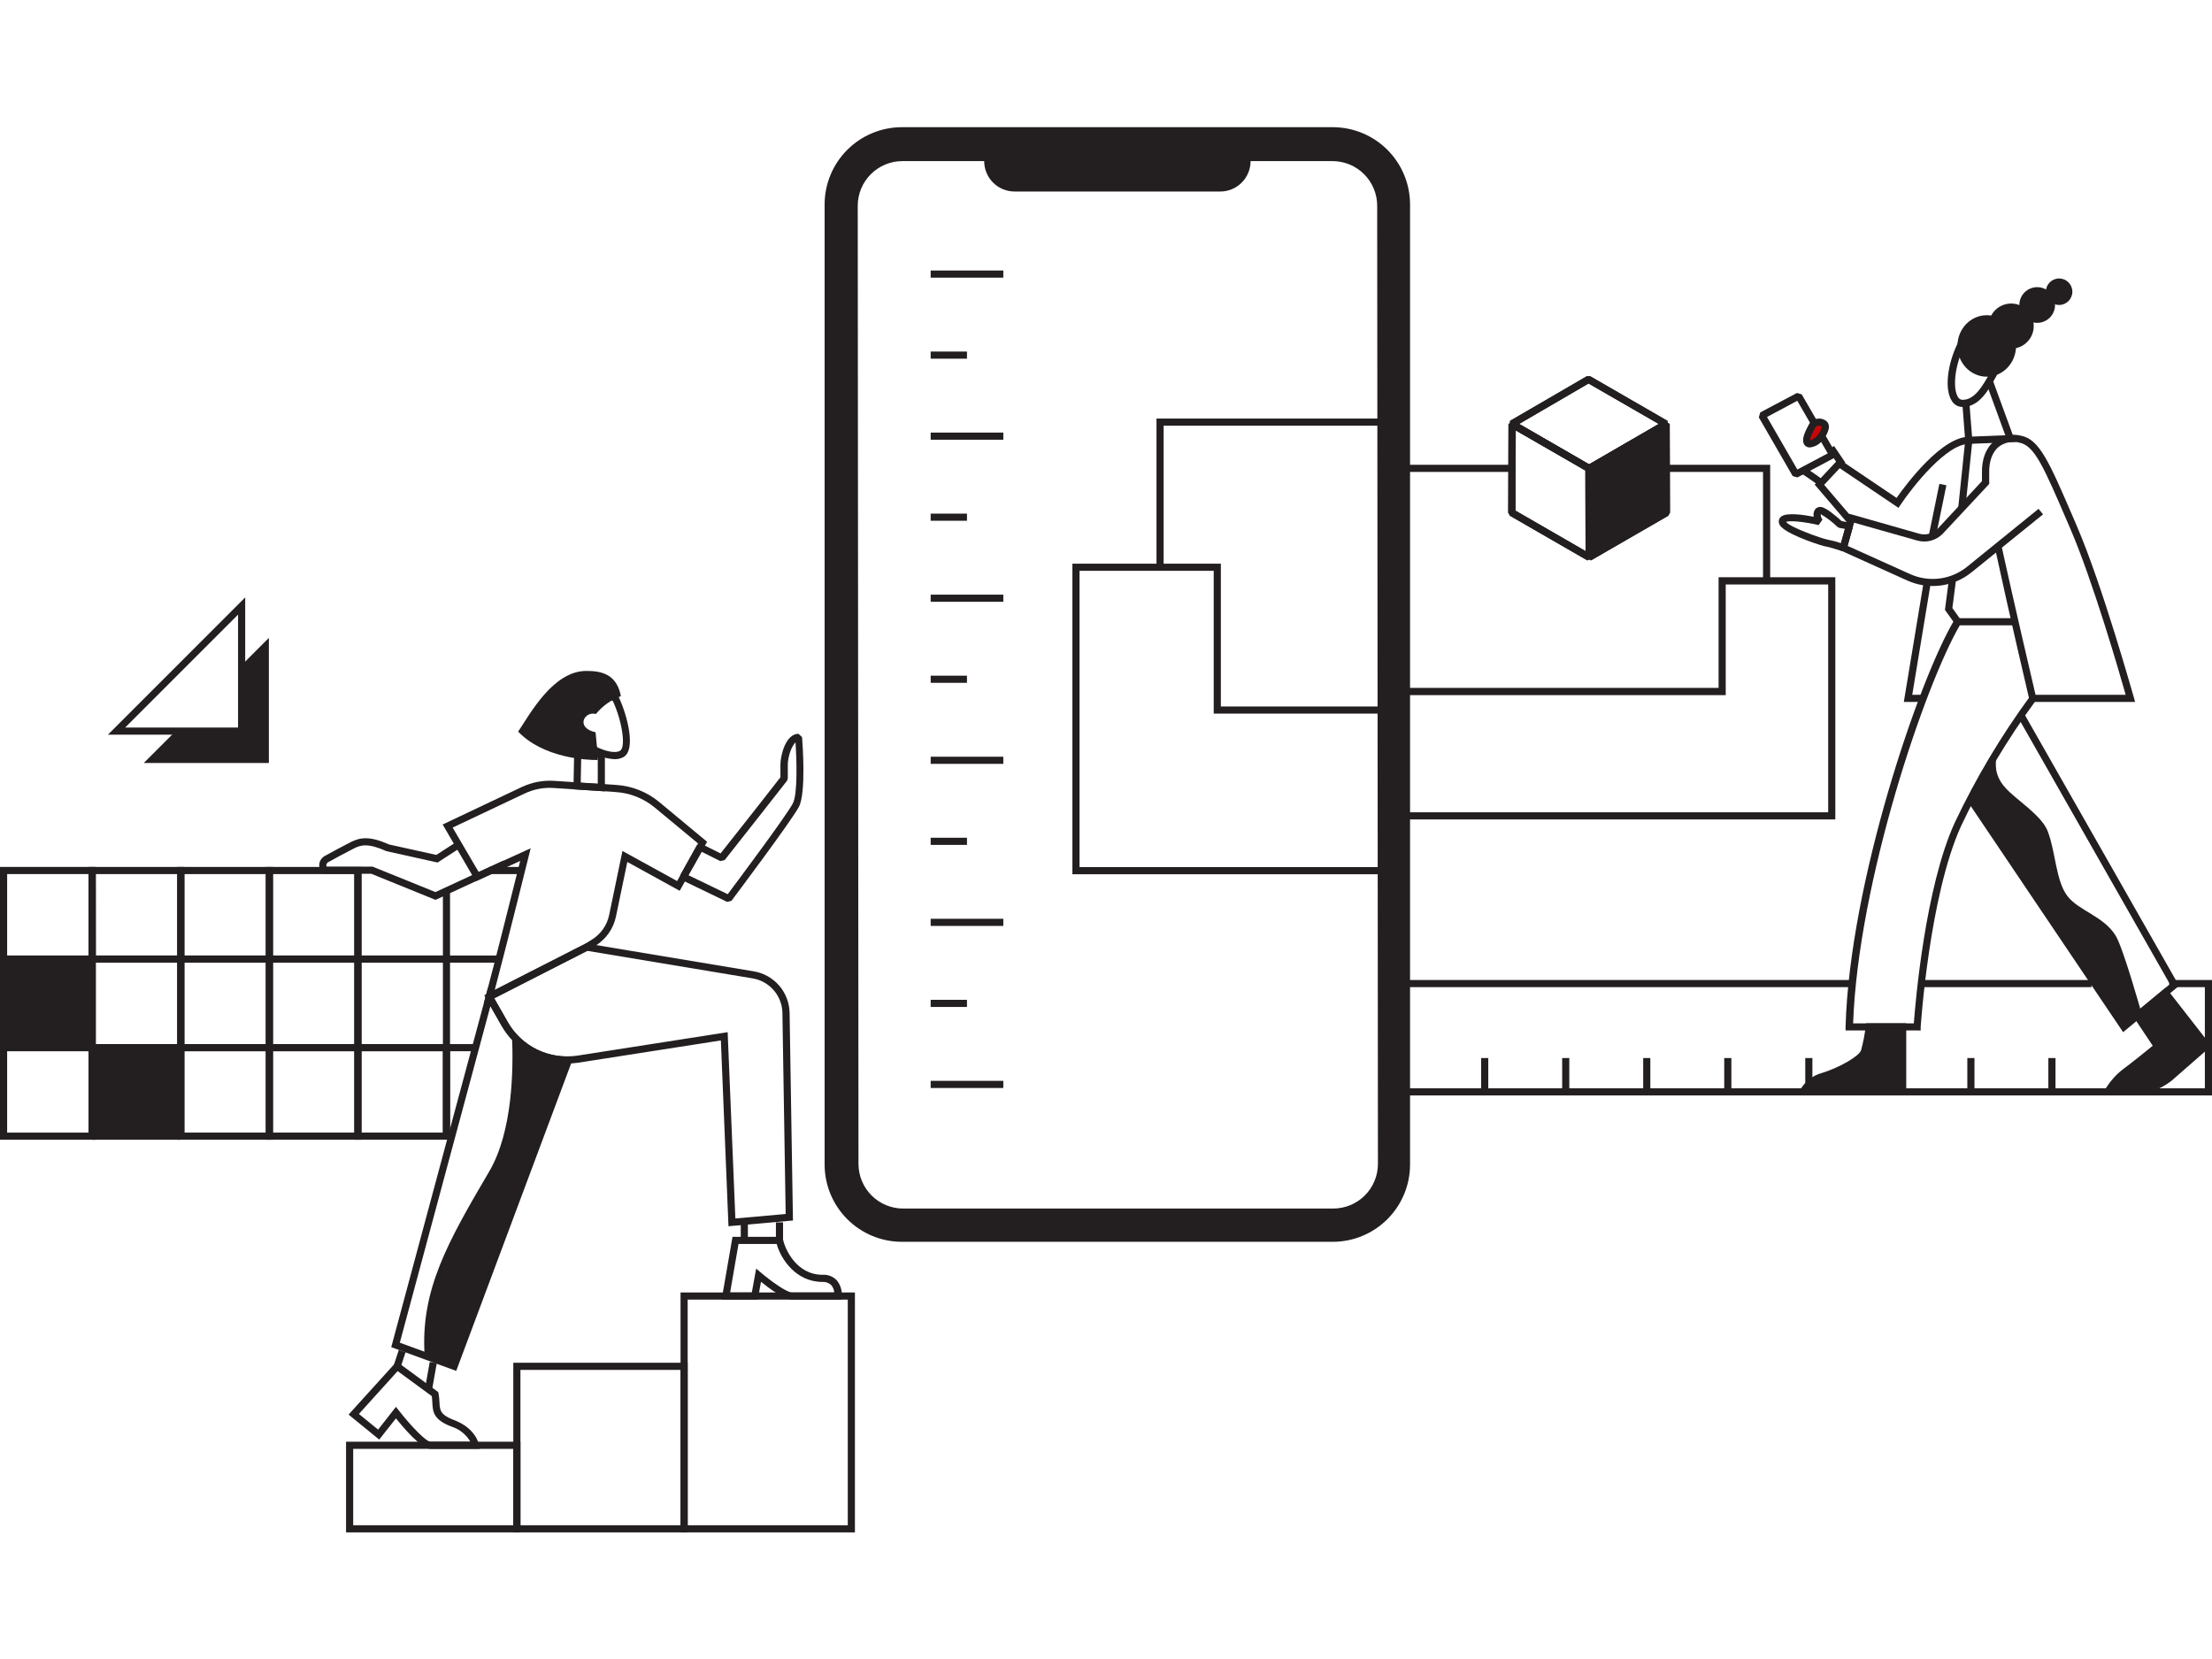 <svg width="800" height="600" viewBox="0 0 800 600" fill="none" xmlns="http://www.w3.org/2000/svg">
<path d="M34.652 348.158H0V313.544H34.613L34.652 348.158ZM2.582 345.575H32.031V316.127H2.582V345.575Z" fill="#231F20"/>
<path d="M33.361 346.866H1.33V378.897H33.361V346.866Z" fill="#231F20"/>
<path d="M33.361 380.189H1.291L0 378.897V346.866L1.291 345.575H33.322L34.613 346.866V378.897L33.361 380.189ZM2.621 377.606H32.07V348.158H2.582L2.621 377.606Z" fill="#231F20"/>
<path d="M34.652 412.194H0V377.606H34.613L34.652 412.194ZM2.582 409.612H32.031V380.189H2.582V409.612Z" fill="#231F20"/>
<path d="M66.683 348.158H32.07V313.544H66.683V348.158ZM34.652 345.575H64.101V316.127H34.652V345.575Z" fill="#231F20"/>
<path d="M66.683 380.189H32.07V345.575H66.683V380.189ZM34.652 377.606H64.101V348.158H34.652V377.606Z" fill="#231F20"/>
<path d="M65.392 378.897H33.361V410.928H65.392V378.897Z" fill="#231F20"/>
<path d="M65.392 412.194H33.361L32.07 410.903V378.897L33.361 377.606H65.392L66.683 378.897V410.903L65.392 412.194ZM34.652 409.612H64.101V380.189H34.652V409.612Z" fill="#231F20"/>
<path d="M98.714 348.158H64.101V313.544H98.714V348.158ZM66.683 345.575H96.132V316.127H66.683V345.575Z" fill="#231F20"/>
<path d="M98.714 380.189H64.101V345.575H98.714V380.189ZM66.683 377.606H96.132V348.158H66.683V377.606Z" fill="#231F20"/>
<path d="M98.714 412.194H64.101V377.606H98.714V412.194ZM66.683 409.612H96.132V380.189H66.683V409.612Z" fill="#231F20"/>
<path d="M130.732 348.158H96.132V313.544H130.732V348.158ZM98.714 345.575H128.15V316.127H98.714V345.575Z" fill="#231F20"/>
<path d="M130.732 380.189H96.132V345.575H130.732V380.189ZM98.714 377.606H128.15V348.158H98.714V377.606Z" fill="#231F20"/>
<path d="M130.732 412.194H96.132V377.606H130.732V412.194ZM98.714 409.612H128.15V380.189H98.714V409.612Z" fill="#231F20"/>
<path d="M161.472 348.158H128.15V314.849H130.732V345.576H161.472V348.158Z" fill="#231F20"/>
<path d="M162.763 380.189H128.15V345.575H162.763V380.189ZM130.732 377.606H160.181V348.158H130.732V377.606Z" fill="#231F20"/>
<path d="M162.763 412.194H128.15V377.606H162.763V412.194ZM130.732 409.612H160.181V380.189H130.732V409.612Z" fill="#231F20"/>
<path d="M180.515 348.158H160.181V322.078H162.763V345.575H180.515V348.158Z" fill="#231F20"/>
<path d="M188.597 313.544H176.952V316.127H188.597V313.544Z" fill="#231F20"/>
<path d="M162.763 410.928H160.181V377.606H171.994V380.189H162.763V410.928Z" fill="#231F20"/>
<path d="M263.465 443.489L260.715 376.289L209.15 384.333C203.711 385.162 198.148 384.328 193.193 381.938C188.237 379.548 184.118 375.716 181.38 370.945L175.131 359.971L211.965 341.186L212.378 341.263L272.657 351.308C276.215 351.908 279.451 353.732 281.808 356.463C284.166 359.195 285.495 362.664 285.568 366.271L286.781 441.41L263.465 443.489ZM263.168 373.294L265.957 440.674L284.147 439.06L282.973 366.323C282.913 363.321 281.811 360.433 279.852 358.157C277.894 355.881 275.203 354.358 272.244 353.851L212.391 343.884L178.746 361.042L183.665 369.666C186.14 373.986 189.865 377.455 194.35 379.619C198.834 381.783 203.867 382.539 208.789 381.789L263.168 373.294Z" fill="#231F20"/>
<path d="M188.222 554.21H125.155V521.417H188.222V554.21ZM127.737 551.628H185.64V523.999H127.737V551.628Z" fill="#231F20"/>
<path d="M248.708 554.209H185.64V492.858H248.708V554.209ZM188.222 551.627H246.126V495.441H188.222V551.627Z" fill="#231F20"/>
<path d="M309.194 554.21H246.126V467.438H309.194V554.21ZM248.708 551.627H306.612V470.02H248.708V551.627Z" fill="#231F20"/>
<path d="M218.769 286.2L207.395 285.451L207.679 270.862L218.769 271.701V286.2ZM210.028 283.089L216.187 283.489V274.051L210.209 273.599L210.028 283.089Z" fill="#231F20"/>
<path d="M222.254 274.568C219.545 274.408 216.903 273.664 214.508 272.386L214.25 272.257L206.387 261.67L217.194 246.642L223.778 252.091L223.894 252.362C226.799 258.585 230.233 271.289 225.405 273.858C224.429 274.348 223.347 274.592 222.254 274.568ZM216.006 270.243C217.775 271.121 222.022 272.76 224.23 271.534C226.437 270.307 225.043 260.947 221.712 253.666L217.71 250.361L209.615 261.606L216.006 270.243Z" fill="#231F20"/>
<path d="M212.055 242.653C200.061 242.653 191.773 258.081 187.396 264.6C196.434 274.051 211.926 274.929 216.2 274.864C216.083 270.823 215.619 267.828 215.399 264.833C208.014 263.219 211.319 257.087 215.515 258.223C217.906 255.311 221.024 253.086 224.553 251.767C223.003 243.569 217.168 242.653 212.055 242.653Z" fill="#231F20"/>
<path d="M482.053 46H326.197C318.785 46 311.677 48.942 306.432 54.181C301.189 59.42 298.239 66.526 298.233 73.938V421.154C298.233 424.825 298.956 428.462 300.362 431.855C301.767 435.248 303.827 438.331 306.423 440.927C309.02 443.524 312.103 445.584 315.496 446.989C318.888 448.395 322.525 449.118 326.197 449.118H482.053C489.461 449.104 496.56 446.152 501.793 440.909C507.026 435.666 509.965 428.562 509.965 421.154V73.938C509.959 66.535 507.017 59.437 501.784 54.2C496.551 48.963 489.456 46.014 482.053 46ZM498.075 74.403L498.346 420.921C498.346 425.206 496.644 429.316 493.617 432.346C490.588 435.377 486.48 437.081 482.195 437.085H326.636C322.355 437.085 318.248 435.385 315.221 432.359C312.192 429.334 310.489 425.228 310.485 420.947L310.214 74.429C310.214 70.144 311.915 66.034 314.943 63.004C317.972 59.973 322.08 58.269 326.365 58.265H355.943C355.943 59.711 356.228 61.142 356.781 62.478C357.335 63.813 358.147 65.026 359.169 66.047C360.192 67.069 361.407 67.879 362.742 68.431C364.078 68.983 365.51 69.266 366.956 69.265H441.294C442.739 69.266 444.171 68.983 445.506 68.431C446.841 67.878 448.054 67.069 449.075 66.046C450.098 65.025 450.907 63.811 451.46 62.476C452.013 61.141 452.295 59.71 452.294 58.265H481.924C484.046 58.265 486.147 58.683 488.108 59.495C490.068 60.309 491.849 61.499 493.348 63.001C494.848 64.501 496.039 66.284 496.85 68.245C497.66 70.205 498.076 72.306 498.075 74.429V74.403Z" fill="#231F20"/>
<path d="M502.413 316.178H387.845V203.856H441.54V255.499H502.374L502.413 316.178ZM390.427 313.596H499.831V258.081H438.958V206.439H390.427V313.596Z" fill="#231F20"/>
<path d="M420.844 205.199H418.262V151.375H501.122V153.958H420.844V205.199Z" fill="#231F20"/>
<path d="M663.768 296.361H506.97V248.785H621.551V208.763H663.768V296.361ZM509.552 293.778H661.186V211.384H624.133V251.406H509.552V293.778Z" fill="#231F20"/>
<path d="M546.825 168.094H505.963V170.677H546.825V168.094Z" fill="#231F20"/>
<path d="M640.207 209.937H637.624V170.677H602.676V168.094H640.207V209.937Z" fill="#231F20"/>
<path d="M693.295 372.675H667.474V371.384C668.92 319.161 694.134 245.377 706.825 224.204L707.199 223.571H728.644V226.153H708.787C696.199 247.727 672.005 318.902 670.211 370.118H692.158C692.727 362.514 696.264 320.968 706.928 297.6C714.534 281.508 723.664 266.182 734.195 251.832L736.261 253.381C725.845 267.584 716.809 282.75 709.278 298.672C697.762 323.899 694.676 370.97 694.637 371.487V372.7L693.295 372.675Z" fill="#231F20"/>
<path d="M767.853 373.294L711.498 289.673L713.642 288.227L768.395 369.486L784.778 355.93L729.818 259.385L732.052 258.107L788.096 356.536L767.853 373.294Z" fill="#231F20"/>
<path d="M722.369 271.973C720.639 279.577 723.015 283.437 728.889 288.304C734.763 293.172 739.127 296.722 740.637 300.763C743.504 308.367 743.503 318.567 747.725 324.092C751.779 329.386 760.868 331.348 765.18 338.436C767.917 342.929 774.437 366.168 774.437 366.168L768.124 371.332L712.609 288.898L722.369 271.973Z" fill="#231F20"/>
<path d="M710.765 159.124L708.213 183.663L710.781 183.931L713.333 159.392L710.765 159.124Z" fill="#231F20"/>
<path d="M706.993 225.585L703.416 220.563L704.888 209.215L707.445 209.537L706.102 219.892L709.084 224.087L706.993 225.585Z" fill="#231F20"/>
<path d="M695.567 253.872H688.544L695.825 209.873L698.368 210.299L691.59 251.29H695.567V253.872Z" fill="#231F20"/>
<path d="M772.178 253.872H734.143L733.911 252.878C733.834 252.568 726.849 222.951 721.878 199.841L713.125 206.916C709.896 209.549 705.996 211.225 701.863 211.757C697.732 212.288 693.535 211.653 689.744 209.925L665.137 198.822L668.765 185.795L694.082 193.012C695.256 193.347 696.499 193.358 697.678 193.044C698.858 192.73 699.931 192.104 700.783 191.23L716.805 174.008V171.051C716.688 166.158 718.199 162.091 721.091 159.677C722.447 158.605 724.031 157.856 725.719 157.49C727.409 157.123 729.16 157.146 730.838 157.56C737.616 158.851 741.025 166.816 750.14 187.964L751.082 190.159C760.481 211.964 771.571 251.832 771.739 252.232L772.178 253.872ZM736.183 251.29H768.782C766.588 243.544 756.995 210.312 748.745 191.178L747.803 188.984C739.088 168.753 735.822 161.174 730.361 160.09C729.064 159.75 727.708 159.714 726.395 159.985C725.083 160.257 723.851 160.827 722.795 161.652C720.523 163.563 719.322 166.894 719.425 171.038V175.027L702.642 193.012C701.464 194.224 699.981 195.096 698.349 195.532C696.717 195.968 694.997 195.954 693.372 195.491L670.559 189.035L668.209 197.427L690.79 207.614C694.14 209.134 697.848 209.691 701.497 209.221C705.145 208.751 708.591 207.273 711.447 204.954L737.268 184.026L738.895 186.027L724.009 198.06C728.592 218.923 734.905 245.816 736.183 251.29Z" fill="#231F20"/>
<path d="M709.885 147.179H709.691C708.894 147.174 708.115 146.953 707.433 146.543C706.753 146.131 706.194 145.544 705.818 144.843C703.236 140.698 704.269 131.751 708.077 124.018L708.632 122.869L709.794 123.424C710.143 123.592 718.573 127.685 723.053 132.164L723.763 132.875L723.247 133.74C722.808 134.475 722.369 135.276 721.956 136.102C719.206 141.073 715.772 147.179 709.885 147.179ZM709.885 126.329C706.67 133.546 706.399 140.75 708.077 143.5C708.221 143.82 708.453 144.094 708.745 144.287C709.038 144.481 709.379 144.59 709.73 144.597H709.859C714.248 144.597 717.14 139.433 719.697 134.837L720.562 133.314C717.277 130.597 713.701 128.254 709.898 126.329H709.885Z" fill="#231F20"/>
<path d="M718.535 136.232C724.388 136.232 729.134 131.255 729.134 125.116C729.134 118.977 724.388 114 718.535 114C712.681 114 707.935 118.977 707.935 125.116C707.935 131.255 712.681 136.232 718.535 136.232Z" fill="#231F20"/>
<path d="M727.366 126.097C731.871 126.097 735.525 122.443 735.525 117.937C735.525 113.432 731.871 109.778 727.366 109.778C722.86 109.778 719.206 113.432 719.206 117.937C719.206 122.443 722.86 126.097 727.366 126.097Z" fill="#231F20"/>
<path d="M736.777 116.762C740.342 116.762 743.232 113.872 743.232 110.307C743.232 106.742 740.342 103.852 736.777 103.852C733.213 103.852 730.322 106.742 730.322 110.307C730.322 113.872 733.213 116.762 736.777 116.762Z" fill="#231F20"/>
<path d="M744.704 110.294C747.35 110.294 749.494 108.15 749.494 105.504C749.494 102.859 747.35 100.715 744.704 100.715C742.059 100.715 739.914 102.859 739.914 105.504C739.914 108.15 742.059 110.294 744.704 110.294Z" fill="#231F20"/>
<path d="M710.827 160.594L710.737 159.303C710.349 154.422 709.704 146.185 709.704 145.837H710.995H712.286C712.286 146.263 712.815 152.873 713.216 157.895L725.248 157.418L718.251 138.297L720.678 137.419L728.889 159.858L710.827 160.594Z" fill="#231F20"/>
<path d="M668.364 189.384L656.306 175.26L664.982 165.952L685.923 180.076C689.215 175.389 702.59 157.314 712.647 157.986L712.48 160.568C704.243 160.026 691.552 176.293 687.33 182.593L686.62 183.678L665.369 169.334L659.727 175.337L670.288 187.719L668.364 189.384Z" fill="#231F20"/>
<path d="M701.405 174.995L697.538 193.813L700.067 194.333L703.934 175.515L701.405 174.995Z" fill="#231F20"/>
<path d="M688.13 371.384V394.778H652.162C652.943 393.418 653.986 392.229 655.232 391.277C656.478 390.326 657.9 389.634 659.417 389.239C664.943 387.522 673.245 383.365 674.277 380.202C675.082 377.294 675.66 374.329 676.007 371.332L688.13 371.384Z" fill="#231F20"/>
<path d="M689.421 396.069H650.173L651.013 394.235C651.869 392.712 653.022 391.377 654.403 390.308C655.784 389.239 657.367 388.458 659.056 388.013C665.421 386.024 672.367 381.983 673.077 379.853C673.851 377.024 674.413 374.141 674.755 371.229L674.884 370.093H689.421V396.069ZM654.731 393.487H686.839V372.675H677.169C676.829 375.377 676.281 378.048 675.53 380.666C674.148 384.798 664.362 389.058 659.831 390.478C657.898 391.036 656.136 392.072 654.705 393.487H654.731Z" fill="#231F20"/>
<path d="M783.087 359.015L797.986 378.123L784.378 390.014C780.332 393.102 775.384 394.775 770.293 394.778H762.417C764.025 392.039 766.136 389.629 768.64 387.677C772.436 384.914 780.26 378.472 780.26 378.472L772.875 367.42L783.087 359.015Z" fill="#231F20"/>
<path d="M770.293 396.068H760.223L761.294 394.145C762.983 391.241 765.219 388.694 767.879 386.644C770.848 384.475 776.4 379.982 778.569 378.213L771.197 367.162L783.281 357.169L799.755 378.303L785.23 390.982C780.942 394.265 775.695 396.05 770.293 396.068ZM764.806 393.486H770.293C775.099 393.481 779.77 391.898 783.591 388.98L796.217 377.955L782.881 360.848L774.631 367.665L782.003 378.729L781.099 379.478C780.776 379.737 773.172 385.934 769.376 388.722C767.622 390.07 766.08 391.677 764.806 393.486Z" fill="#231F20"/>
<path d="M574.092 170.573L546.115 154.461V152.215L573.859 136.089H575.15L603.089 152.215V154.448L575.344 170.573H574.092ZM549.394 153.338L574.737 167.965L599.913 153.338L574.518 138.697L549.394 153.338Z" fill="#231F20"/>
<path d="M574.092 170.573L546.115 154.461V152.215L573.859 136.089H575.15L603.089 152.215V154.448L575.344 170.573H574.092ZM549.394 153.338L574.737 167.965L599.913 153.338L574.518 138.697L549.394 153.338Z" fill="#231F20"/>
<path d="M574.737 201.559L574.647 169.463L602.585 153.338L602.676 185.433L574.737 201.559Z" fill="#231F20"/>
<path d="M575.383 202.682L573.446 201.558L573.356 169.476L574.001 168.352L601.94 152.214L603.876 153.338L603.967 185.42L603.321 186.543L575.383 202.682ZM575.951 170.212L576.028 199.325L601.385 184.684L601.307 155.571L575.951 170.212Z" fill="#231F20"/>
<path d="M602.585 153.338L574.647 169.463L574.737 201.559L602.676 185.433L602.585 153.338Z" fill="#231F20"/>
<path d="M575.383 202.682L573.446 201.558L573.356 169.476L574.001 168.352L601.94 152.214L603.876 153.338L603.967 185.42L603.321 186.543L575.383 202.682ZM575.951 170.212L576.028 199.325L601.385 184.684L601.307 155.571L575.951 170.212Z" fill="#231F20"/>
<path d="M574.105 202.682L546.115 186.543L545.469 185.42L545.56 153.338L547.496 152.214L575.435 168.352L576.08 169.476L575.99 201.558L574.105 202.682ZM548.103 184.684L573.472 199.325L573.55 170.212L548.193 155.571L548.103 184.684Z" fill="#231F20"/>
<path d="M574.105 202.682L546.115 186.543L545.469 185.42L545.56 153.338L547.496 152.214L575.435 168.352L576.08 169.476L575.99 201.558L574.105 202.682ZM548.103 184.684L573.472 199.325L573.55 170.212L548.193 155.571L548.103 184.684Z" fill="#231F20"/>
<path d="M800 396.184H504.659V354.432H669.927V357.014H507.241V393.602H797.418V357.014H784.533V354.432H800V396.184Z" fill="#231F20"/>
<path d="M756.427 354.432H694.779V357.014H756.427V354.432Z" fill="#231F20"/>
<path d="M362.863 97.836H336.59V100.418H362.863V97.836Z" fill="#231F20"/>
<path d="M349.72 127.143H336.59V129.725H349.72V127.143Z" fill="#231F20"/>
<path d="M362.863 156.449H336.59V159.031H362.863V156.449Z" fill="#231F20"/>
<path d="M349.72 185.756H336.59V188.338H349.72V185.756Z" fill="#231F20"/>
<path d="M362.863 215.063H336.59V217.645H362.863V215.063Z" fill="#231F20"/>
<path d="M349.72 244.37H336.59V246.952H349.72V244.37Z" fill="#231F20"/>
<path d="M362.863 273.677H336.59V276.259H362.863V273.677Z" fill="#231F20"/>
<path d="M349.72 302.983H336.59V305.566H349.72V302.983Z" fill="#231F20"/>
<path d="M362.863 332.29H336.59V334.872H362.863V332.29Z" fill="#231F20"/>
<path d="M349.72 361.597H336.59V364.18H349.72V361.597Z" fill="#231F20"/>
<path d="M362.863 390.904H336.59V393.486H362.863V390.904Z" fill="#231F20"/>
<path d="M538.252 382.655H535.67V394.881H538.252V382.655Z" fill="#231F20"/>
<path d="M567.559 382.655H564.977V394.881H567.559V382.655Z" fill="#231F20"/>
<path d="M596.866 382.655H594.284V394.881H596.866V382.655Z" fill="#231F20"/>
<path d="M626.173 382.655H623.591V394.881H626.173V382.655Z" fill="#231F20"/>
<path d="M655.48 382.655H652.898V392.183H655.48V382.655Z" fill="#231F20"/>
<path d="M714.093 382.655H711.511V394.881H714.093V382.655Z" fill="#231F20"/>
<path d="M743.4 382.655H740.818V394.881H743.4V382.655Z" fill="#231F20"/>
<path d="M87.391 240.548V264.42H63.52L52.004 275.936H97.242V230.698L87.391 240.548Z" fill="#231F20"/>
<path d="M157.508 325.448L134.269 316.01H116.918L116.53 315.61C116.121 315.183 115.815 314.668 115.636 314.103C115.458 313.539 115.41 312.941 115.498 312.357C115.59 311.768 115.819 311.209 116.164 310.723C116.508 310.238 116.962 309.838 117.486 309.555C120.068 308.109 123.941 306.069 126.82 304.572C130.37 302.777 133.792 302.338 140.712 305.411L157.792 309.194L165.19 304.417L166.546 306.586L158.257 311.943L139.731 307.825C133.017 304.817 130.512 305.579 127.943 306.883C125.038 308.354 121.307 310.381 118.686 311.827C118.517 311.922 118.37 312.053 118.259 312.212C118.147 312.371 118.073 312.553 118.041 312.744C118.007 312.975 118.034 313.21 118.118 313.428H134.76L157.483 322.633L182.103 311.233L183.187 313.57L157.508 325.448Z" fill="#231F20"/>
<path d="M174.95 362.979L175.699 360.177C179.676 345.33 186.028 319.587 188.132 311.375L172.071 318.734L160.09 298.194L188.7 284.638C192.352 282.918 196.38 282.15 200.41 282.404L222.797 283.876C228.568 284.235 234.073 286.428 238.509 290.138L255.731 304.443L245.829 322.169L226.876 311.737L222.771 331.477C222.319 333.628 221.44 335.665 220.185 337.469C218.929 339.271 217.324 340.804 215.464 341.973L212.881 343.626L174.95 362.979ZM191.928 306.792L191.282 309.374C191.205 309.684 183.755 339.766 178.94 358.021L211.577 341.367L214.16 339.766C215.724 338.782 217.076 337.493 218.132 335.976C219.188 334.459 219.927 332.745 220.305 330.935L225.121 307.761L244.887 318.644L252.452 305.036L236.882 292.126C232.873 288.772 227.898 286.786 222.681 286.458L200.281 284.986C196.671 284.737 193.057 285.418 189.785 286.962L163.705 299.304L173.117 315.365L191.928 306.792Z" fill="#231F20"/>
<path d="M303.049 470.02H286.407C283.631 470.02 278.17 465.979 275.226 463.565L274.064 470.02H260.986L264.924 447.31H282.999L283.218 448.343C283.889 451.635 287.969 461.047 297.497 461.047C298.452 460.985 299.41 461.132 300.302 461.481C301.195 461.828 302 462.368 302.661 463.061C303.965 464.699 304.602 466.77 304.443 468.858L304.327 470.02H303.049ZM273.483 458.801L275.188 460.247C278.712 463.242 284.509 467.438 286.407 467.438H301.719C301.64 466.46 301.262 465.532 300.634 464.778C300.219 464.37 299.719 464.057 299.172 463.859C298.623 463.66 298.039 463.581 297.458 463.629C288.008 463.629 282.495 455.599 280.894 449.892H267.093L264.059 467.438H271.908L273.483 458.801Z" fill="#231F20"/>
<path d="M173.504 523.999H155.623C152.473 523.999 146.199 516.691 143.203 512.973L137.148 520.642L126.071 511.605L143.462 492.407L158.489 503.458L158.593 503.936C158.793 504.992 158.909 506.063 158.941 507.138C159.07 509.965 159.161 511.669 164.222 513.593C172.071 516.524 173.182 522.282 173.259 522.514L173.504 523.999ZM143.203 508.803L144.223 510.094C149 516.227 154.216 521.404 155.623 521.404H170.096C168.601 518.801 166.182 516.857 163.318 515.956C156.656 513.464 156.514 510.443 156.359 507.241C156.333 506.464 156.264 505.688 156.153 504.917L143.81 495.88L129.802 511.372L136.748 517.04L143.203 508.803Z" fill="#231F20"/>
<path d="M144.236 488.233L142.413 493.735L144.865 494.547L146.688 489.045L144.236 488.233Z" fill="#231F20"/>
<path d="M155.425 492.551L153.705 502.237L156.247 502.689L157.967 493.003L155.425 492.551Z" fill="#231F20"/>
<path d="M270.488 442.082H267.906V448.601H270.488V442.082Z" fill="#231F20"/>
<path d="M283.205 442.082H280.623V448.601H283.205V442.082Z" fill="#231F20"/>
<path d="M666.273 199.338C664.026 198.602 661.276 197.789 660.773 197.737C659.676 197.737 647.282 193.735 644.26 190.598C643.965 190.334 643.729 190.013 643.566 189.653C643.404 189.292 643.319 188.901 643.318 188.506C643.328 188.172 643.416 187.845 643.572 187.549C643.729 187.254 643.951 186.998 644.222 186.802C646.21 185.291 652.213 186.156 655.957 186.892C655.784 186.083 655.898 185.238 656.28 184.504C656.503 184.11 656.838 183.79 657.242 183.586C657.647 183.382 658.103 183.301 658.552 183.355C660.308 183.471 663.884 186.492 666.04 188.454L669.1 189.01L670.107 190.623L667.925 198.46L666.273 199.338ZM660.941 195.155C662.589 195.464 664.211 195.895 665.795 196.446L667.241 191.282L665.214 190.92L664.569 190.598C662.738 188.798 660.692 187.232 658.475 185.937C658.474 186.65 658.694 187.344 659.108 187.925L657.739 189.9C652.575 188.687 647.282 188.183 645.965 188.738C647.23 190.688 659.043 194.832 660.941 195.155Z" fill="#231F20"/>
<path d="M650.083 172.665L648.353 172.174L636.101 150.949L636.617 149.155L649.902 142.119L651.619 142.622L663.884 163.847L663.368 165.629L650.083 172.665ZM639.07 150.807L650.031 169.799L661.031 163.976L650.006 144.946L639.07 150.807Z" fill="#231F20"/>
<path d="M657.765 175.57C657.403 175.26 654.189 172.988 651.31 171.09L652.768 168.96C659.818 173.775 659.818 173.775 659.895 174.485L658.604 174.627L657.313 174.705L658.604 174.627L657.765 175.57Z" fill="#231F20"/>
<path d="M655.351 153.984C653.892 156.643 652.872 158.993 653.582 160.064C654.292 161.136 656.68 160.064 658.023 158.515C659.366 156.966 660.812 154.345 659.74 153.351C659.419 153.085 659.044 152.889 658.641 152.776C658.24 152.664 657.819 152.636 657.406 152.695C656.992 152.756 656.595 152.9 656.241 153.122C655.888 153.344 655.584 153.638 655.351 153.984Z" fill="#C70707"/>
<path d="M654.563 161.82H654.357C653.999 161.807 653.648 161.712 653.334 161.539C653.02 161.366 652.752 161.122 652.549 160.826C651.477 159.212 652.459 156.695 654.266 153.415C654.579 152.877 655.011 152.417 655.531 152.074C656.05 151.732 656.643 151.515 657.261 151.44C657.872 151.335 658.498 151.37 659.093 151.542C659.687 151.715 660.236 152.02 660.696 152.434C662.581 154.306 660.541 157.702 659.03 159.419C657.908 160.767 656.307 161.628 654.563 161.82ZM657.946 153.958H657.636C657.412 153.98 657.197 154.051 657.004 154.167C656.812 154.283 656.648 154.44 656.526 154.629C654.834 157.676 654.653 158.812 654.679 159.199C655.623 158.954 656.466 158.422 657.094 157.676C658.057 156.746 658.675 155.517 658.849 154.19C658.569 154.013 658.236 153.941 657.907 153.983L657.946 153.958Z" fill="#231F20"/>
<path d="M663.329 161.296L661.186 162.742L665.301 168.84L667.444 167.394L663.329 161.296Z" fill="#231F20"/>
<path d="M262.987 326.184L246.591 318.27L246.023 316.475L252.013 305.734L253.717 305.217L260.599 308.652L273.432 292.397L282.25 281.113V276.504C282.25 273.238 284.148 265.388 288.782 265.388L290.073 266.576C290.241 268.629 291.61 286.82 288.912 291.842C286.045 297.161 265.414 324.622 264.536 325.797L262.987 326.184ZM248.992 316.54L263.194 323.395C266.77 318.618 284.225 295.263 286.717 290.616C288.524 287.272 288.124 274.8 287.711 268.5C286.149 269.933 284.935 273.909 284.922 276.517V281.565L284.651 282.353L275.549 293.972L262.084 311.066L260.496 311.427L253.782 308.071L248.992 316.54Z" fill="#231F20"/>
<path d="M88.682 265.711H39.028L88.682 216.057V265.711ZM45.264 263.129H86.1V222.293L45.264 263.129Z" fill="#231F20"/>
<path d="M185.15 374.056C185.769 387.044 185.356 409.315 176.951 423.645C161.937 449.221 152.021 466.508 153.571 490.251L164.235 494.124L205.548 383.326C201.67 383.412 197.823 382.623 194.292 381.019C190.759 379.414 187.635 377.034 185.15 374.056Z" fill="#231F20"/>
<path d="M164.996 495.802L141.499 487.217L176.513 357.143L183.652 369.666C185.847 373.525 189.047 376.715 192.913 378.899C196.777 381.08 201.163 382.174 205.6 382.06H207.511L164.996 495.802ZM144.598 485.603L163.46 492.497L203.715 384.617C199.142 384.408 194.698 383.044 190.794 380.653C186.891 378.262 183.657 374.922 181.393 370.944L177.365 363.869L144.598 485.603Z" fill="#231F20"/>
</svg>
